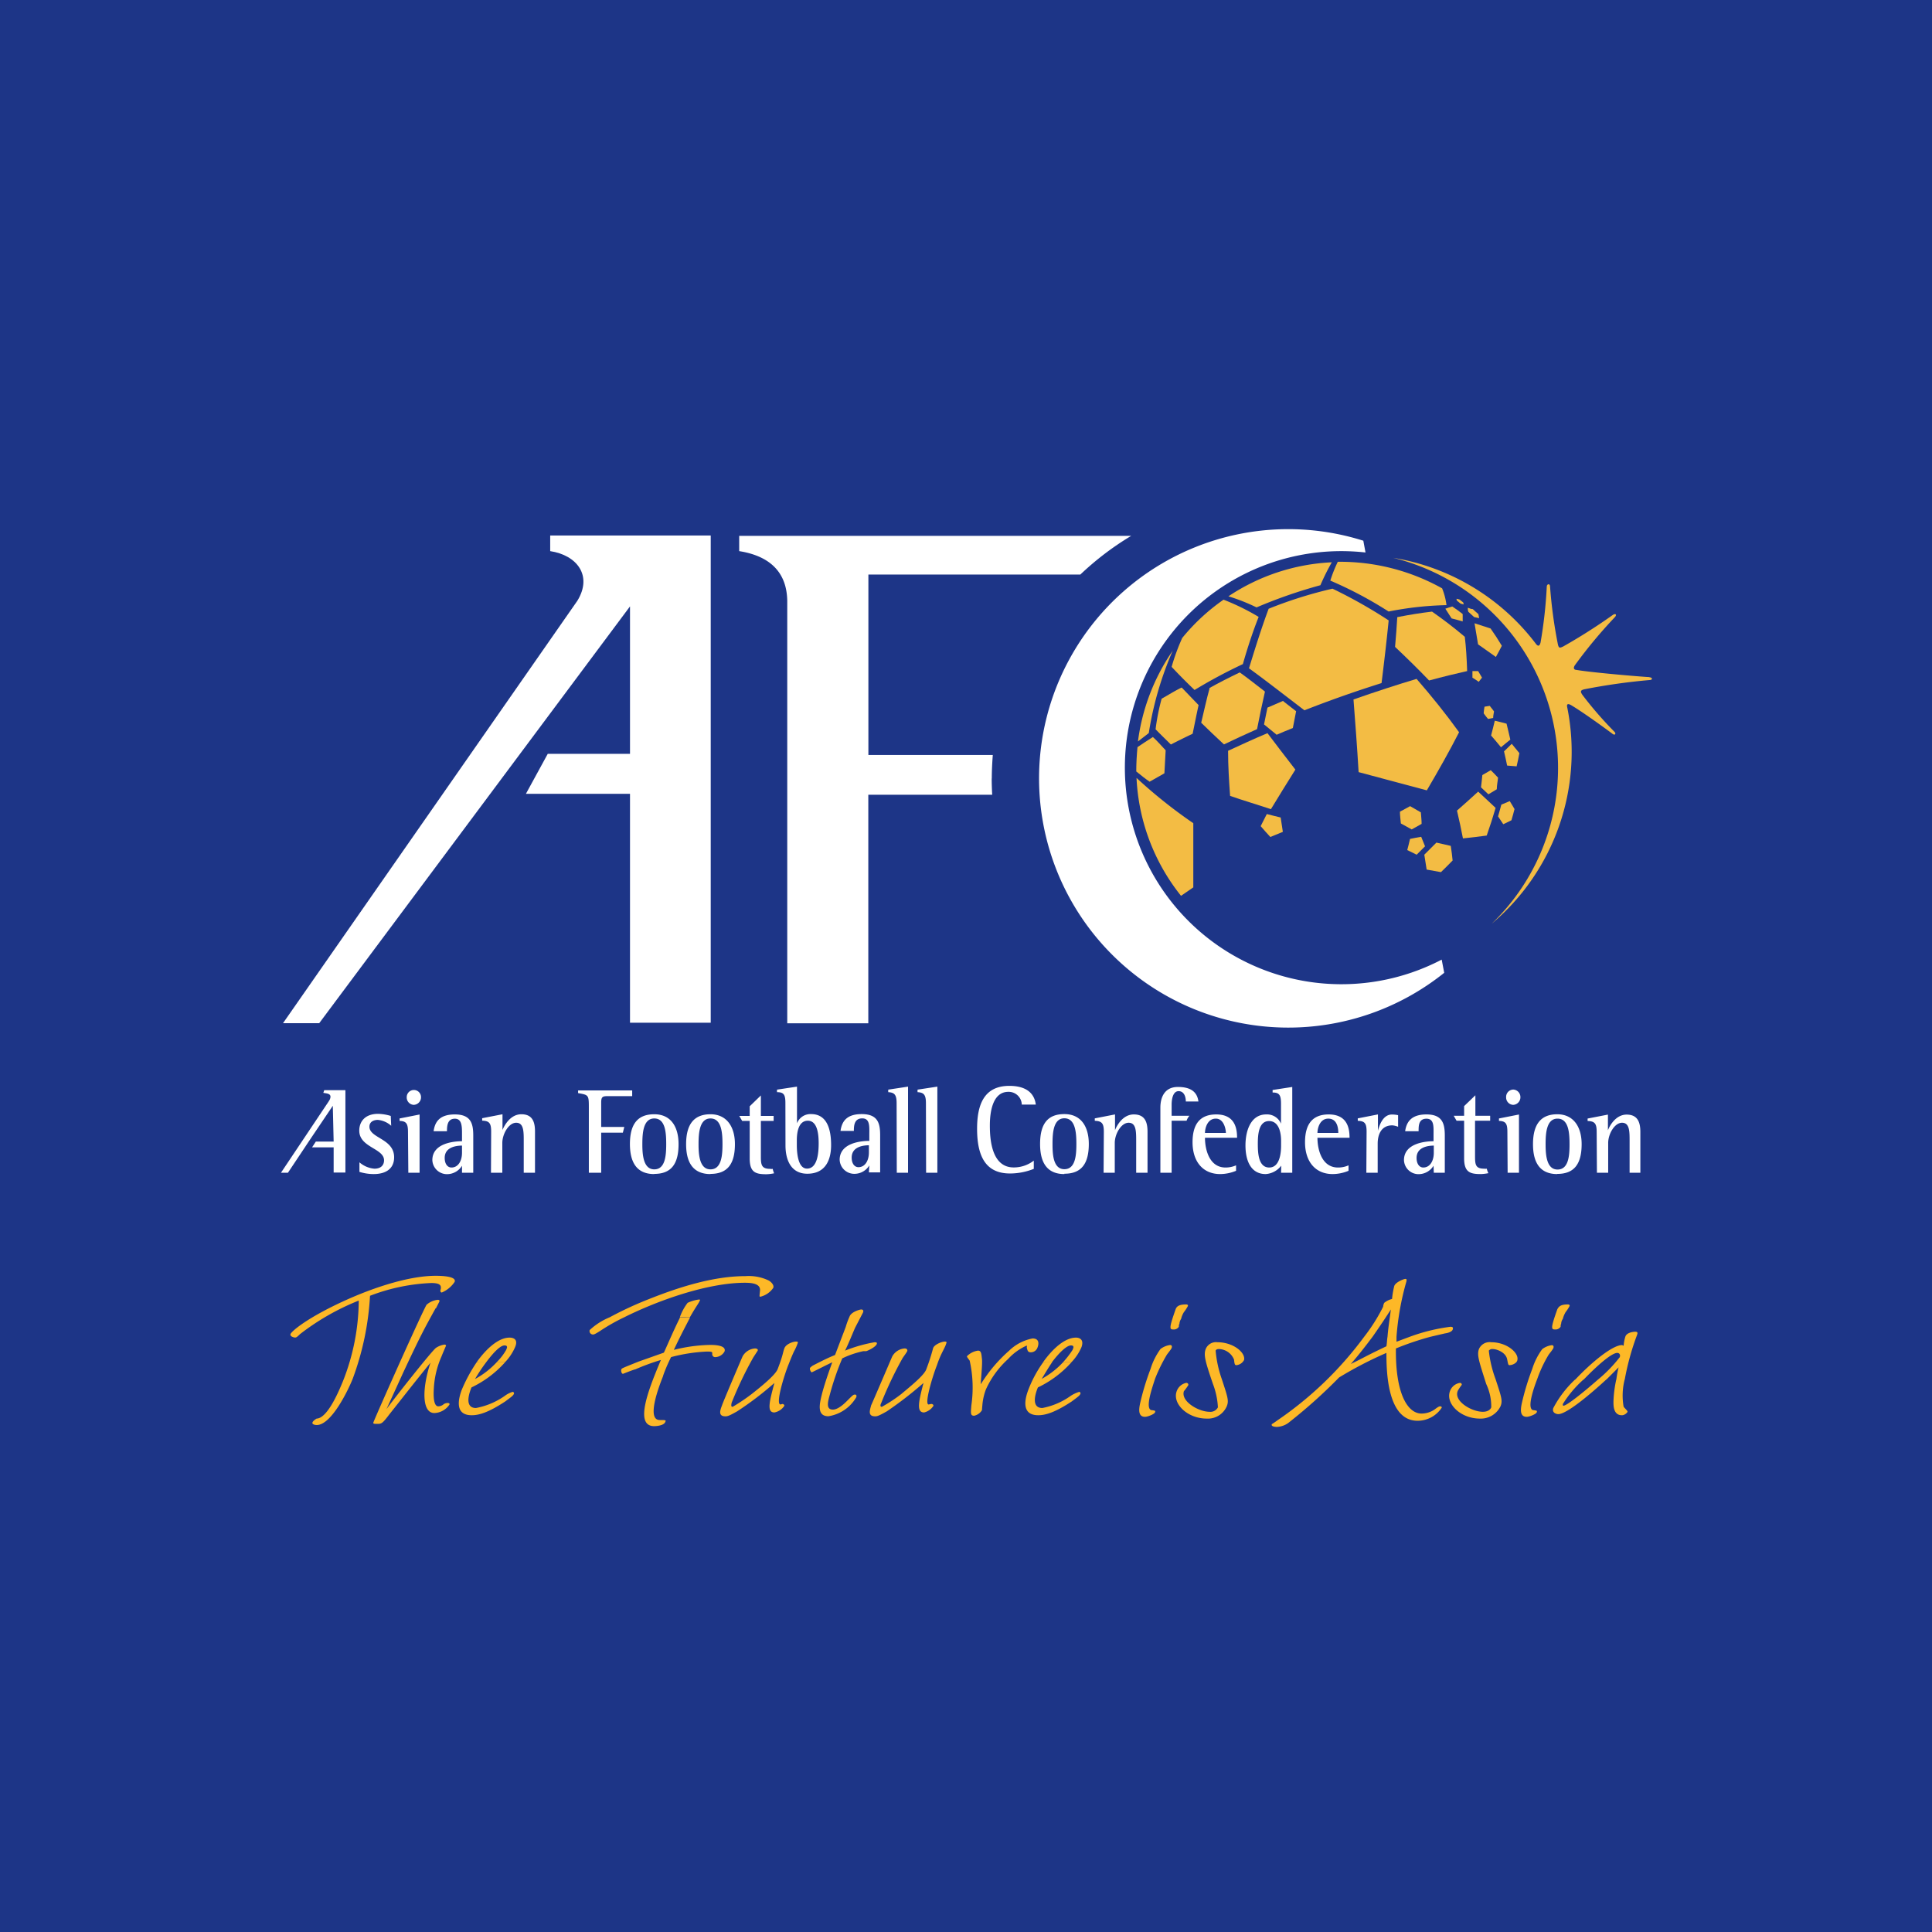 <svg id="Layer_1" data-name="Layer 1" xmlns="http://www.w3.org/2000/svg" xmlns:xlink="http://www.w3.org/1999/xlink" viewBox="0 0 230 230"><defs><style>.cls-1{fill:none;clip-rule:evenodd;}.cls-2{fill:#1d3587;}.cls-2,.cls-7{fill-rule:evenodd;}.cls-3{clip-path:url(#clip-path);}.cls-4{fill:#fff;}.cls-5{fill:#f3bc44;}.cls-6{clip-path:url(#clip-path-2);}.cls-7{fill:#fdb827;}</style><clipPath id="clip-path" transform="translate(-184 -307.39)"><path class="cls-1" d="M203.9,360.79H392.56v97.75H203.9Z"/></clipPath><clipPath id="clip-path-2" transform="translate(-184 -307.39)"><path class="cls-1" d="M200.9,442H400.67v64.66H200.9Z"/></clipPath></defs><title>afc [Converted]</title><path class="cls-2" d="M184,307.39H414v230H184Z" transform="translate(-184 -307.39)"/><g class="cls-3"><path class="cls-4" d="M302.07,400.08c0-.94.05-1.88.12-2.81H287.38V375.79h25.23a34.72,34.72,0,0,1,6.06-4.61H272V373c4.85.77,5.68,3.74,5.72,5.91v50.3l9.65,0V402h14.75q-.06-1-.06-1.95" transform="translate(-184 -307.39)"/><path class="cls-4" d="M259,397.13h-9.79l-2.6,4.76H259v27.25h.1v0l9.51,0v-58H249.5V373c3.17.48,5.07,2.9,3.24,5.9l-35.05,50.3H222l37-49.62v17.59" transform="translate(-184 -307.39)"/><path class="cls-4" d="M361.2,447.05a5.21,5.21,0,0,1-.9.11c-1.29,0-2-.21-2-1.88v-4.47h-.9l-.34-.59h1.24v-1.15l1.34-1.29v2.44h1.76v.59H359.6v4.24c0,1,.07,1.47,1.1,1.47a.85.85,0,0,0,.3,0,2.08,2.08,0,0,0,.2.55m-85.05,0a5.21,5.21,0,0,1-.9.11c-1.29,0-2-.21-2-1.88v-4.47h-.9l-.34-.59h1.24v-1.15l1.33-1.29v2.44h1.52v.59h-1.52v4.24c0,1,.08,1.47,1.11,1.47a.83.83,0,0,0,.3,0A2.54,2.54,0,0,0,276.15,447.05Zm97.93-4.93c0-1-.23-1.27-1.08-1.3v-.29l2.42-.47v1.87h0c.19-.51.91-1.87,2.23-1.87s1.63.93,1.63,2.06V447H378v-3.77c0-1.15,0-2.18-.9-2.18s-1.65,1.36-1.65,2.4V447h-1.34Zm-4.69,5c2,0,2.9-1.16,2.9-3.54,0-2.1-1-3.56-2.9-3.56s-2.89,1.13-2.89,3.56C366.5,445.66,367.23,447.16,369.39,447.16ZM368,443.62c0-1.28.09-3.06,1.42-3.06s1.43,1.72,1.43,3.06-.11,3-1.43,3S368,444.83,368,443.62ZM363.3,438a.87.87,0,0,1,.85-.9.89.89,0,0,1,.85.9.9.9,0,0,1-.86.92A.88.88,0,0,1,363.3,438Zm.15,4.13c0-1-.21-1.27-1-1.3v-.29l2.38-.47V447h-1.35ZM354.69,447H356v-4.43c0-1.44-.3-2.51-2.19-2.51s-2.39,1-2.53,2h1.6c0-.65,0-1.49.94-1.49s.84,1,.84,1.94v.74c-.85,0-3.52.19-3.52,2.25a1.73,1.73,0,0,0,1.79,1.67,2.09,2.09,0,0,0,1.73-1Zm0-2.38c0,1-.47,1.76-1.25,1.76-.49,0-.8-.47-.8-1.14,0-1.39,1.57-1.46,2.05-1.47Zm-8-2.5c0-1-.21-1.27-1.05-1.3v-.29l2.4-.47V442h0c.18-.67.6-1.93,1.67-1.93a3.47,3.47,0,0,1,.73.08v1.38a2.33,2.33,0,0,0-.69-.17c-1.35,0-1.74,1.15-1.74,2.17V447h-1.35Zm-2.15,4a3,3,0,0,1-1.26.26c-1.89,0-2.44-2.08-2.44-3.54h3.82c0-1-.18-2.78-2.48-2.78-1.8,0-2.82,1-2.82,3.31s1.24,3.79,3.29,3.79a5,5,0,0,0,1.89-.39Zm-3.7-3.86c0-.55.28-1.7,1.29-1.7,1.17,0,1.19,1.37,1.19,1.7ZM336.51,447h1.33V436.79l-2.34.36v.3c.79,0,1,.29,1,1.33v2.38h0a1.8,1.8,0,0,0-1.77-1.1c-1.77,0-2.46,1.84-2.46,3.69s.66,3.41,2.41,3.41a2.54,2.54,0,0,0,1.85-1Zm0-3.22c0,.77-.12,2.6-1.41,2.6s-1.36-1.71-1.36-2.83.11-2.7,1.34-2.7,1.43,1.52,1.43,2.33Zm-5.36,2.34a3.06,3.06,0,0,1-1.26.26c-1.89,0-2.44-2.08-2.44-3.54h3.82c0-1-.18-2.78-2.48-2.78-1.8,0-2.82,1-2.82,3.31s1.24,3.79,3.29,3.79a5,5,0,0,0,1.89-.39Zm-3.7-3.86c0-.55.28-1.7,1.29-1.7s1.2,1.37,1.2,1.7Zm-5.31-1.45v-1.56c0-1.17.46-2.46,2.08-2.46s2.31.66,2.45,1.73h-1.5c0-.53-.19-1.23-.86-1.23s-.83.94-.83,1.62v1.31h2.12a1.72,1.72,0,0,0-.34.59h-1.78V447h-1.34Zm-6.73,1.31c0-1-.24-1.27-1.08-1.3v-.29l2.41-.47v1.87h0c.2-.51.91-1.87,2.24-1.87s1.63.93,1.63,2.06V447h-1.35v-3.77c0-1.15,0-2.18-.9-2.18s-1.65,1.36-1.65,2.4V447h-1.33Zm-4.7,5c2,0,2.91-1.16,2.91-3.54,0-2.1-.95-3.56-2.91-3.56s-2.89,1.13-2.89,3.56C307.82,445.66,308.55,447.16,310.71,447.16Zm-1.41-3.54c0-1.28.09-3.06,1.41-3.06s1.43,1.72,1.43,3.06-.11,3-1.43,3S309.3,444.83,309.3,443.62Zm-15.07-4.84c0-1-.23-1.29-1-1.33v-.3l2.36-.36V447h-1.34Zm-3.49,0c0-1-.23-1.29-1-1.33v-.3l2.36-.36V447h-1.34Zm-3.3,8.22h1.34v-4.43c0-1.44-.29-2.51-2.2-2.51s-2.37,1-2.52,2h1.59c0-.65.06-1.49,1-1.49s.84,1,.84,1.94v.74c-.86,0-3.53.19-3.53,2.25a1.74,1.74,0,0,0,1.8,1.67,2.07,2.07,0,0,0,1.73-1Zm0-2.38c0,1-.47,1.76-1.24,1.76-.5,0-.81-.47-.81-1.14,0-1.39,1.57-1.46,2.05-1.47Zm-9.93-.83c0,1.72.65,3.37,2.6,3.37,2.12,0,2.83-1.58,2.83-3.41s-.46-3.69-2.38-3.69a1.71,1.71,0,0,0-1.68,1.1h0v-4.37l-2.38.36v.3c.8,0,1,.28,1,1.3Zm1.35-.61c0-.81.14-2.33,1.31-2.33s1.29,1.68,1.29,2.7-.11,3-1.39,3c-1.11,0-1.21-2-1.21-2.8Zm-10.28,4c2,0,2.91-1.16,2.91-3.54,0-2.1-1-3.56-2.91-3.56s-2.9,1.13-2.9,3.56C265.68,445.66,266.42,447.16,268.58,447.16Zm-1.42-3.54c0-1.28.1-3.06,1.42-3.06s1.43,1.72,1.43,3.06-.12,3-1.43,3S267.16,444.83,267.16,443.62Zm-5.27,3.54c2,0,2.89-1.16,2.89-3.54,0-2.1-.94-3.56-2.89-3.56s-2.9,1.13-2.9,3.56C259,445.66,259.72,447.16,261.89,447.16Zm-1.42-3.54c0-1.28.09-3.06,1.42-3.06s1.42,1.72,1.42,3.06-.11,3-1.42,3S260.47,444.83,260.47,443.62Zm-18-1.5c0-1-.22-1.27-1.07-1.3v-.29l2.42-.47v1.87h0c.21-.51.92-1.87,2.25-1.87s1.62.93,1.62,2.06V447h-1.34v-3.77c0-1.15,0-2.18-.9-2.18s-1.65,1.36-1.65,2.4V447h-1.35ZM239,447h1.34v-4.43c0-1.44-.29-2.51-2.2-2.51s-2.38,1-2.52,2h1.59c0-.65.06-1.49.94-1.49s.85,1,.85,1.94v.74c-.86,0-3.53.19-3.53,2.25a1.74,1.74,0,0,0,1.8,1.67,2.09,2.09,0,0,0,1.73-1Zm0-2.38c0,1-.47,1.76-1.25,1.76-.5,0-.81-.47-.81-1.14,0-1.39,1.57-1.46,2.06-1.47ZM232.42,438a.85.85,0,1,1,1.7,0,.9.9,0,0,1-.87.92A.88.88,0,0,1,232.42,438Zm.15,4.13c0-1-.22-1.27-1-1.3v-.29l2.38-.47V447h-1.34Zm-2-.72a2.77,2.77,0,0,0-1.59-.7c-.43,0-1,.18-1,.81,0,1.38,2.94,1.41,2.94,3.64,0,1.43-1.08,2-2.42,2a5.85,5.85,0,0,1-1.71-.26v-1.14a3.09,3.09,0,0,0,1.78.76c.83,0,1.15-.47,1.15-1,0-1.43-2.95-1.52-2.95-3.53,0-1.06.67-2,2.25-2a5.55,5.55,0,0,1,1.5.25Zm-9.82,1.88,2.87-4.26.1,4.26h-2.12l-.45.69h2.57l0,3h1.4l0-9.81h-2.52l-.11.32c.51.09,1,.1.81.69,0,.1-.36.61-.52.85L217.45,447h.83l2-3Zm33.35-4.11c0-1.44-.05-1.44-1.28-1.66v-.32h6.44v.68h-2.85c-.67,0-.84.06-.84.77v2.9h2.75l-.17.68h-2.58V447h-1.47Z" transform="translate(-184 -307.39)"/><path class="cls-4" d="M307.07,446.54a7.66,7.66,0,0,1-2.83.55c-2.83,0-3.92-1.95-3.92-5.32,0-2.77.76-5.11,3.84-5.11,2.15,0,3,1,3.15,2.23h-1.67a1.56,1.56,0,0,0-1.6-1.52c-1.9,0-2.2,2.48-2.2,4s.16,5,2.83,5a3.88,3.88,0,0,0,2.4-.81v1" transform="translate(-184 -307.39)"/><path class="cls-5" d="M380.37,388c-1.45-.08-7.09-.57-8.7-.86-.29,0-.41-.22-.18-.56a56.88,56.88,0,0,1,4.71-5.67c.35-.35.13-.55-.23-.29a67.43,67.43,0,0,1-5.87,3.73c-.42.2-.52.21-.63-.22a56.27,56.27,0,0,1-.94-6.91c0-.39-.37-.34-.39,0a54.45,54.45,0,0,1-.74,6.66c-.13.5-.34.46-.59.11a26.69,26.69,0,0,0-16.95-10.19,25.74,25.74,0,0,1,11.72,43.56,26.76,26.76,0,0,0,9-25.74c-.1-.43.07-.51.48-.27,1.42.85,3.89,2.64,4.92,3.41.26.2.43,0,.24-.23a43.71,43.71,0,0,1-3.81-4.38c-.34-.47-.24-.6.24-.71a73,73,0,0,1,7.71-1.09c.4,0,.4-.31,0-.33" transform="translate(-184 -307.39)"/><path class="cls-4" d="M355.63,421.63A25.78,25.78,0,1,1,343.69,373a27,27,0,0,1,2.87.16l-.26-1.4a29.67,29.67,0,1,0,9.63,51.44l-.3-1.57" transform="translate(-184 -307.39)"/><path class="cls-5" d="M362.31,399.94c-.27-.29-.53-.57-.84-.86l-1,.58c-.06.49-.09,1-.16,1.46.32.29.59.56.88.83l1-.6c0-.47.11-.94.15-1.41" transform="translate(-184 -307.39)"/><path class="cls-5" d="M361.86,392.08c-.16-.22-.34-.44-.51-.66l-.62.1a7.11,7.11,0,0,0-.1.79c.16.23.34.45.52.67l.61-.12c0-.27.06-.51.1-.78" transform="translate(-184 -307.39)"/><path class="cls-5" d="M363.8,395.44c-.16-.64-.28-1.27-.45-1.9-.44-.13-.9-.23-1.4-.35-.13.57-.28,1.15-.44,1.76.42.48.8.93,1.18,1.4.4-.33.74-.62,1.11-.91" transform="translate(-184 -307.39)"/><path class="cls-5" d="M358.16,407.2c1-.11,1.94-.21,2.83-.34.39-1.1.73-2.18,1.06-3.29-.65-.62-1.34-1.25-2.08-1.94-.81.74-1.62,1.48-2.52,2.26.27,1.16.51,2.24.71,3.31" transform="translate(-184 -307.39)"/><path class="cls-5" d="M364.88,397.05l-.91-1.11-.92.9c.14.58.25,1.12.37,1.69l1.13.09c.12-.54.23-1,.33-1.57" transform="translate(-184 -307.39)"/><path class="cls-5" d="M363.93,405.05c.14-.45.25-.89.37-1.34-.19-.31-.35-.62-.57-.95l-1,.42c-.12.47-.26.93-.39,1.4l.62.93c.33-.16.65-.3.95-.46" transform="translate(-184 -307.39)"/><path class="cls-5" d="M359.32,388.08c.23.16.49.3.72.48l.39-.5c-.15-.26-.3-.52-.46-.78h-.68l0,.8" transform="translate(-184 -307.39)"/><path class="cls-5" d="M356.07,379.86c.24.39.49.75.74,1.15.46.12.89.23,1.32.36,0-.31,0-.61,0-.88-.41-.32-.81-.62-1.24-.9-.27.07-.54.17-.84.27" transform="translate(-184 -307.39)"/><path class="cls-5" d="M324.57,414a24.26,24.26,0,0,1-5.27-14,59.15,59.15,0,0,0,6.76,5.39l0,7.64-1.45,1" transform="translate(-184 -307.39)"/><path class="cls-5" d="M358.25,379.35a1.2,1.2,0,0,0-.06-.24l-.42-.34a3.29,3.29,0,0,0-.37-.1c0,.07,0,.14.05.23l.43.35.37.1" transform="translate(-184 -307.39)"/><path class="cls-5" d="M360,380.5c-.24-.2-.44-.39-.67-.6-.2,0-.38-.09-.59-.16,0,.16,0,.31.06.48l.69.63.6.13-.09-.48" transform="translate(-184 -307.39)"/><path class="cls-5" d="M350.34,380.9c-.06,1.07-.15,2.22-.26,3.5,1.37,1.3,2.71,2.6,4.05,4,1.7-.46,3.16-.81,4.53-1.12-.05-1.52-.13-2.85-.28-4.08-1.27-1.08-2.54-2.05-3.9-3-1.28.15-2.61.36-4.14.66" transform="translate(-184 -307.39)"/><path class="cls-5" d="M329.66,378.78a24,24,0,0,0-4.92,4.56,25,25,0,0,0-1.26,3.44c.69.73,1.58,1.66,2.73,2.75a60.84,60.84,0,0,1,5.75-3.08c.61-2.14,1.24-4,1.88-5.62a27.34,27.34,0,0,0-4.18-2.05" transform="translate(-184 -307.39)"/><path class="cls-5" d="M353.86,401.48c1.44-2.45,2.73-4.74,3.84-6.92-1.57-2.18-3.26-4.28-5.06-6.35-2.33.7-4.8,1.5-7.51,2.45.21,2.73.43,5.59.61,8.65l8.12,2.17" transform="translate(-184 -307.39)"/><path class="cls-5" d="M353.66,408.17c-.15-.39-.31-.77-.47-1.16-.45.07-.88.16-1.33.25-.11.46-.21.9-.33,1.33.39.2.74.35,1.12.55l1-1" transform="translate(-184 -307.39)"/><path class="cls-5" d="M323.62,384.84a24.55,24.55,0,0,0-4.15,10.82l1.29-1a39.77,39.77,0,0,1,2.86-9.83" transform="translate(-184 -307.39)"/><path class="cls-5" d="M342.55,374.33a24.18,24.18,0,0,0-12.31,4.05,22.64,22.64,0,0,1,3.35,1.32,58.51,58.51,0,0,1,7.6-2.64,26.67,26.67,0,0,1,1.36-2.73" transform="translate(-184 -307.39)"/><path class="cls-5" d="M355.55,411.21c.47-.45.92-.91,1.38-1.38-.06-.57-.12-1.13-.22-1.74L355,407.7l-1.44,1.44c.1.61.19,1.18.28,1.77l1.67.3" transform="translate(-184 -307.39)"/><path class="cls-5" d="M353.24,405.47c0-.46-.06-.9-.09-1.37l-1.28-.74-1.21.66c0,.48.07.92.11,1.4l1.29.71,1.18-.66" transform="translate(-184 -307.39)"/><path class="cls-5" d="M349.32,381.25a58.45,58.45,0,0,0-6.69-3.78,51.2,51.2,0,0,0-7.6,2.39c-.75,2-1.5,4.34-2.34,7.09,2,1.45,4.08,3.08,6.6,5,3.15-1.24,6.23-2.31,9.18-3.24.36-2.9.64-5.36.85-7.48" transform="translate(-184 -307.39)"/><path class="cls-5" d="M334.89,394.67c-1.69.71-3.19,1.41-4.69,2.1,0,1.8.11,3.56.24,5.37,1.52.53,3.12,1,4.86,1.58.93-1.53,1.88-3.07,2.91-4.71-1.19-1.53-2.26-2.94-3.32-4.34" transform="translate(-184 -307.39)"/><path class="cls-5" d="M343.26,374.27a16.91,16.91,0,0,0-.89,2.24,47.46,47.46,0,0,1,6.94,3.68,39.35,39.35,0,0,1,6.89-.76,7.8,7.8,0,0,0-.52-2,24.92,24.92,0,0,0-12.42-3.16" transform="translate(-184 -307.39)"/><path class="cls-5" d="M334.08,405.74c.38.44.75.86,1.15,1.29l1.49-.61c-.09-.58-.17-1.13-.26-1.71-.56-.14-1.1-.26-1.65-.41-.26.51-.5,1-.73,1.44" transform="translate(-184 -307.39)"/><path class="cls-5" d="M359.54,381.59c.13.83.28,1.65.42,2.51.78.55,1.26.88,2.12,1.5.27-.46.49-.92.71-1.33-.49-.81-.78-1.26-1.34-2.06l-1.91-.62" transform="translate(-184 -307.39)"/><path class="cls-5" d="M336.77,390.82l-1.88.81c-.13.67-.28,1.3-.41,2l1.5,1.23c.63-.27,1.27-.54,1.93-.8.13-.71.26-1.36.39-2l-1.53-1.19" transform="translate(-184 -307.39)"/><path class="cls-5" d="M328,389.32c-.37,1.34-.66,2.69-1,4.11.84.82,1.71,1.66,2.71,2.58,1.25-.59,2.53-1.2,3.94-1.82.3-1.56.61-3,.94-4.47-1.07-.82-2-1.57-3-2.28-1.29.62-2.49,1.23-3.65,1.88" transform="translate(-184 -307.39)"/><path class="cls-5" d="M324.65,389.25c-.87.43-1.42.79-2.36,1.32a25.49,25.49,0,0,0-.72,3.64c.65.67,1.15,1.15,1.82,1.81.86-.44,1.69-.85,2.59-1.28.26-1.24.45-2.25.71-3.41l-2-2.08" transform="translate(-184 -307.39)"/><path class="cls-5" d="M319.41,396.38c-.09,1-.14,1.85-.14,2.85.64.52,1.05.85,1.59,1.22l1.76-1c.05-.95.09-1.74.15-2.74-.55-.58-1-1.11-1.52-1.58-.66.41-1.22.8-1.84,1.21" transform="translate(-184 -307.39)"/></g><g class="cls-6"><path class="cls-7" d="M349.05,467.66c-2.51,1.19-3,1.52-4.24,2.11.93-1.06,1.79-2.18,2.59-3.24h-1a42.7,42.7,0,0,1-10.4,10,6.92,6.92,0,0,1-.59.4c-.13.26.33.33.59.33a2.49,2.49,0,0,0,1.53-.6,61.64,61.64,0,0,0,5.89-5.29,46.31,46.31,0,0,1,5.63-2.92c0,2.12.07,8.08,3.71,8.08a3.44,3.44,0,0,0,2.85-1.52c.07-.07,0-.2-.13-.2s-.2,0-.73.4a2.76,2.76,0,0,1-1.52.46c-1.66,0-3.12-2.38-3.05-7.75a35,35,0,0,1,4.11-1.39h-2.46l-1.58.59v-.59h-1.07c-.06.33-.06.73-.13,1.13m5.24-1.13h-2.46a21.9,21.9,0,0,1,4.84-1.19c.33,0,.33.13.27.33s-.4.39-.93.46Zm-6.89,0c.93-1.33,1.72-2.52,2.18-3.25-.19,1.46-.33,2.32-.4,3.25h1.07a32.24,32.24,0,0,1,1.19-6.62c0-.14.06-.27-.13-.27s-1.2.4-1.33.86a10,10,0,0,0-.26,1.53,2.32,2.32,0,0,0-.93.46,1.19,1.19,0,0,0-.13.46,21.17,21.17,0,0,1-2.26,3.58Z" transform="translate(-184 -307.39)"/><path class="cls-7" d="M221.67,476.27c1.33,0,2.72-3.38,3.18-4.51a26.43,26.43,0,0,0,1.86-9.54,28.78,28.78,0,0,0-7,4c-.4.4-.47.4-.6.4s-.6-.13-.53-.4,1.59-1.65,5.43-3.51,8.48-3.44,11.86-3.44c.73,0,2.52.06,2.25.73a3.47,3.47,0,0,1-1.52,1.26c-.2,0-.2-.27-.13-.4.06-.4,0-.73-1.13-.73a22.86,22.86,0,0,0-7.29,1.52A33.55,33.55,0,0,1,226,471.5c-.46,1.19-2.71,6-4.57,5.5-.66-.2.26-.73.26-.73" transform="translate(-184 -307.39)"/><path class="cls-7" d="M235.85,463.15c-1.39,2.52-1.79,3.25-3.84,7.62-.33.73-1.72,3.77-2,4.37.86-1.19,5.36-6.89,5.89-7.29a2.51,2.51,0,0,1,1-.39c.2,0,.2.13.2.13s-.46,1.06-.53,1.26a10.84,10.84,0,0,0-.92,3.77c0,.14-.2,2.19.53,2.19a1,1,0,0,0,.66-.27.93.93,0,0,1,.46-.13c.13,0,.27.07.2.2a2.27,2.27,0,0,1-1.79,1c-1.52,0-1.46-3-.46-6-2.52,3.12-2.85,3.58-4.9,6.16-.8,1.06-.93,1.13-1.4,1.13s-.59,0-.46-.27c.53-1.32,5.7-12.91,6.29-13.91a2.39,2.39,0,0,1,1.33-.59c.07,0,.26,0,.2.2l-.4.79" transform="translate(-184 -307.39)"/><path class="cls-7" d="M240.55,471.56a20.2,20.2,0,0,1,1.33-2h-1.13a18.64,18.64,0,0,0-1.79,3.31c-.39,1.06-.86,3,1.2,3,.86,0,2-.33,4-1.65.53-.4.92-.66,1-.86a.17.17,0,0,0-.13-.27,2.91,2.91,0,0,0-.93.47,8.72,8.72,0,0,1-3.44,1.45c-1.2,0-1-1.32-.53-2.45a12.66,12.66,0,0,0,4-3h-1a10,10,0,0,1-2.58,2m1.33-2c.79-1.06,1.65-2,2.18-2s.2.46.2.53a6.62,6.62,0,0,1-1.13,1.46h1a6,6,0,0,0,1.19-1.79c.4-.93-.2-1.13-.66-1.13-1.32,0-2.78,1.33-3.91,2.92Z" transform="translate(-184 -307.39)"/><path class="cls-7" d="M256.58,464.21a7.91,7.91,0,0,0-2.38,1.52.41.41,0,0,0,.39.53c.14,0,.27-.06.8-.39a23,23,0,0,1,2.92-1.66h-1.73m6.36,7c-.53,1.32-2,5.23-.4,5.23.6,0,.8,0,.67.2-.13.46-1.06.53-1.33.53-2.45,0-.59-4.57.8-7.88a26.73,26.73,0,0,0-3.05,1.12c-.13,0-1.46.53-1.46.53-.2,0-.26-.4-.2-.53s.07-.13,2.06-.93l3-1.06c.2-.39,1.12-2.58,1.92-4.17h1.19c-.4.8-1.06,2-1.92,3.84a18.75,18.75,0,0,1,4.31-.59c.39,0,2,0,1.72.79a1.31,1.31,0,0,1-1.06.66.35.35,0,0,1-.4-.39c0-.2.07-.27-.66-.27a20.09,20.09,0,0,0-4.24.66C263.61,469.51,263.27,470.24,262.94,471.17Zm-4.63-7c4-2,9.93-4.11,14.37-4.11.93,0,1.92.14,1.79,1-.07.66-.07.66.06.66a2.6,2.6,0,0,0,1.53-1.06c.13-.4-.4-.79-.53-.86a5.47,5.47,0,0,0-2.78-.53c-3.65,0-7.62,1.19-11.46,2.72a42.57,42.57,0,0,0-4.71,2.18Zm6.62,0a6.3,6.3,0,0,1,.93-1.72,4.45,4.45,0,0,1,1.39-.4c.06,0,.13.07.06.13-.13.34-.39.6-1.19,2Z" transform="translate(-184 -307.39)"/><path class="cls-7" d="M277.18,474.54a.21.21,0,0,1,.2.2,1.81,1.81,0,0,1-1.19.8c-.93,0-.6-1.26,0-3.51a37.88,37.88,0,0,1-4.44,3.38c-.92.52-1.12.59-1.39.59-.93,0-.6-.79-.4-1.32.07-.27,2.19-5.24,2.45-5.83a1.85,1.85,0,0,1,1.46-.93c.27,0,.4.13.33.26s-.53.8-.59.93a44.93,44.93,0,0,0-2.52,5.3c0,.13-.13.46.13.46a22.93,22.93,0,0,0,2.26-1.52c1-.79,2.84-2.25,3.11-3,.66-1.72.59-1.92.79-2.45s1.06-.8,1.39-.8.2.14.14.34a6,6,0,0,1-.4.86c-.33.73-.47,1.12-.66,1.59-.6,1.52-1.53,4.7-.93,4.7l.26-.07" transform="translate(-184 -307.39)"/><path class="cls-7" d="M284.67,465.4a9.13,9.13,0,0,1,.46-1.26c.2-.59,1.26-.86,1.39-.86.33,0,.27.27.2.4l-.93,1.79c-.26.59-.79,1.92-1.19,2.71a17.51,17.51,0,0,1,3.51-1c.14,0,.34,0,.27.2-.13.4-1.19.86-1.26.86h-.33a11.08,11.08,0,0,0-2.52.86,32.5,32.5,0,0,0-1.46,4.24c-.19.73-.59,1.86.34,1.86.72,0,1.58-.93,1.85-1.2.53-.53.6-.59.79-.59s.2.2.14.33a4.65,4.65,0,0,1-3.31,2.25c-1.39,0-1.06-1.46-.8-2.52s.8-2.65,1.26-3.9c-.33.13-2.38,1.19-2.45,1.19s-.27-.33-.2-.53a2,2,0,0,1,.33-.27c1.39-.72,2-1,2.65-1.26l1.26-3.31" transform="translate(-184 -307.39)"/><path class="cls-7" d="M294.94,474.54a.21.21,0,0,1,.19.2,1.81,1.81,0,0,1-1.12.8c-.93,0-.66-1.26-.07-3.51a44.38,44.38,0,0,1-4.37,3.38c-.93.52-1.12.59-1.39.59-.93,0-.6-.79-.47-1.32.14-.27,2.26-5.24,2.52-5.83a1.85,1.85,0,0,1,1.46-.93c.26,0,.33.13.33.26s-.53.8-.59.93a44.93,44.93,0,0,0-2.52,5.3c-.07.13-.2.46.07.46a18,18,0,0,0,2.31-1.52c.93-.79,2.79-2.25,3-3a23.2,23.2,0,0,0,.79-2.45c.14-.46,1.07-.8,1.39-.8s.2.14.14.34-.33.72-.4.86a11.41,11.41,0,0,0-.66,1.59c-.6,1.52-1.52,4.7-1,4.7l.34-.07" transform="translate(-184 -307.39)"/><path class="cls-7" d="M304.14,468.18a5.44,5.44,0,0,1,2.79-1.45c.72,0,.79.53.59,1.06a.85.85,0,0,1-.8.59c-.39,0-.39-.26-.46-.46s.07-.33-.06-.33a6.61,6.61,0,0,0-2.19,1.59,11,11,0,0,0-2.65,3.64,6.94,6.94,0,0,0-.4,1.72s-.06.67-.06.73a1.44,1.44,0,0,1-.93.66c-.47,0-.4-.33-.33-1.25a14.71,14.71,0,0,0-.2-5.3c-.07-.13-.33-.4-.33-.53a2.27,2.27,0,0,1,1.32-.67c.4,0,.4.4.47,1s-.14,2.52-.14,3a17.61,17.61,0,0,1,3.38-4" transform="translate(-184 -307.39)"/><path class="cls-7" d="M308,471.56c.33-.53.79-1.32,1.25-2h-1.06a14.51,14.51,0,0,0-1.78,3.31c-.4,1.06-.86,3,1.19,3,.86,0,2-.33,4-1.65.53-.4.92-.66,1-.86a.17.17,0,0,0-.13-.27,4,4,0,0,0-1,.47,8.53,8.53,0,0,1-3.38,1.45c-1.19,0-1-1.32-.53-2.45a12.66,12.66,0,0,0,4-3h-1a10.17,10.17,0,0,1-2.58,2m1.25-2c.8-1.06,1.73-2,2.26-2s.2.46.2.53a10.87,10.87,0,0,1-1.13,1.46h1a6,6,0,0,0,1.19-1.79c.33-.93-.26-1.13-.66-1.13-1.32,0-2.78,1.33-3.91,2.92Z" transform="translate(-184 -307.39)"/><path class="cls-7" d="M324.41,465c-.07.06-.07.26-.07.33a.69.69,0,0,1-.66.33c-.46,0-.52-.14.27-2.39.13-.39.46-.59,1.26-.59.13,0,.26.06.2.2a4.91,4.91,0,0,1-.47.72,2.66,2.66,0,0,0-.33.8,1.1,1.1,0,0,0-.2.6m-3.31,10.26c.46.07.46.07.4.27s-.86.53-1.19.53c-.93,0-.67-1.13-.6-1.53a30.33,30.33,0,0,1,1.26-4.17,7.92,7.92,0,0,1,1.19-2.38,2.44,2.44,0,0,1,1.13-.47c.2,0,.26.14.2.33s-.53.73-.6.86a19.44,19.44,0,0,0-1.39,2.85C321.23,472.42,320.24,475.14,321.1,475.27Z" transform="translate(-184 -307.39)"/><path class="cls-7" d="M331.24,469.91c-.2,0-.27,0-.33-.66a2,2,0,0,0-1.8-1.26c-.06,0-.32,0-.39.19a13.54,13.54,0,0,0,.73,3.38c.72,2.19.86,2.59.59,3.25a2.44,2.44,0,0,1-2.38,1.46c-2.32,0-4.11-1.79-3.58-3.25a1.53,1.53,0,0,1,1.13-1,.23.23,0,0,1,.26.26,6.26,6.26,0,0,1-.53.73c-.39,1.19,1.73,2.45,3.05,2.45a1,1,0,0,0,1-.53,9.13,9.13,0,0,0-.59-2.78c-.93-2.72-1.13-3.45-.86-4.17a1.32,1.32,0,0,1,1.39-.8c1.92,0,3.38,1.26,3.17,2.12a1.14,1.14,0,0,1-.85.6" transform="translate(-184 -307.39)"/><path class="cls-7" d="M363.76,469.91c-.2,0-.2,0-.33-.66-.14-.87-1.26-1.26-1.72-1.26a.51.51,0,0,0-.47.19,13.84,13.84,0,0,0,.8,3.38c.72,2.19.86,2.59.59,3.25a2.61,2.61,0,0,1-2.45,1.46c-2.32,0-4.1-1.79-3.57-3.25a1.5,1.5,0,0,1,1.19-1c.2,0,.26.2.2.26s-.47.66-.47.73c-.46,1.19,1.66,2.45,3,2.45.67,0,.93-.33,1-.53a6.3,6.3,0,0,0-.6-2.78c-.86-2.72-1.13-3.45-.86-4.17a1.38,1.38,0,0,1,1.46-.8c1.85,0,3.31,1.26,3.11,2.12-.06.4-.66.6-.86.6" transform="translate(-184 -307.39)"/><path class="cls-7" d="M369.85,465c-.06.06-.06.26-.06.33a.72.72,0,0,1-.67.33c-.46,0-.53-.14.27-2.39.2-.39.46-.59,1.26-.59.13,0,.26.06.2.2a4.91,4.91,0,0,1-.47.72,3,3,0,0,0-.33.8,1.1,1.1,0,0,0-.2.6m-3.31,10.26c.46.07.46.07.4.27s-.86.53-1.19.53c-.93,0-.67-1.13-.6-1.53a30.33,30.33,0,0,1,1.26-4.17A7.92,7.92,0,0,1,367.6,468a2.44,2.44,0,0,1,1.13-.47c.2,0,.26.14.2.33s-.53.73-.6.86a15.41,15.41,0,0,0-1.33,2.85C366.67,472.42,365.68,475.14,366.54,475.27Z" transform="translate(-184 -307.39)"/><path class="cls-7" d="M376.41,471.63h1a7.69,7.69,0,0,0-.13,3.18c0,.13.53.53.47.66s-.34.4-.67.4c-1.06,0-1-1.26-1-1.66a14.2,14.2,0,0,1,.33-2.58m-2.18,0c-1.73,1.52-3.72,3.11-4.11,3.11-.07,0-.07-.13-.07-.2a13.38,13.38,0,0,1,2.45-2.91h-1a12.84,12.84,0,0,0-2.58,3.38c-.2.59.39.73.59.73,1,0,3.84-2.39,5.7-4.11Zm2.58-2.65a16.55,16.55,0,0,1-2.58,2.65h1l1.46-1.46a13.09,13.09,0,0,0-.27,1.46h1a30.68,30.68,0,0,1,1.46-5.3c.07-.2.14-.4-.2-.4s-1.06.13-1.19.6a4.75,4.75,0,0,0-.2,1.06c-.06,0-.13-.07-.2-.07-1.12,0-3.64,2.06-5.56,4.11h1c1.53-1.59,3.31-3.18,4-3.18C376.81,468.45,376.94,468.71,376.81,469Z" transform="translate(-184 -307.39)"/></g></svg>